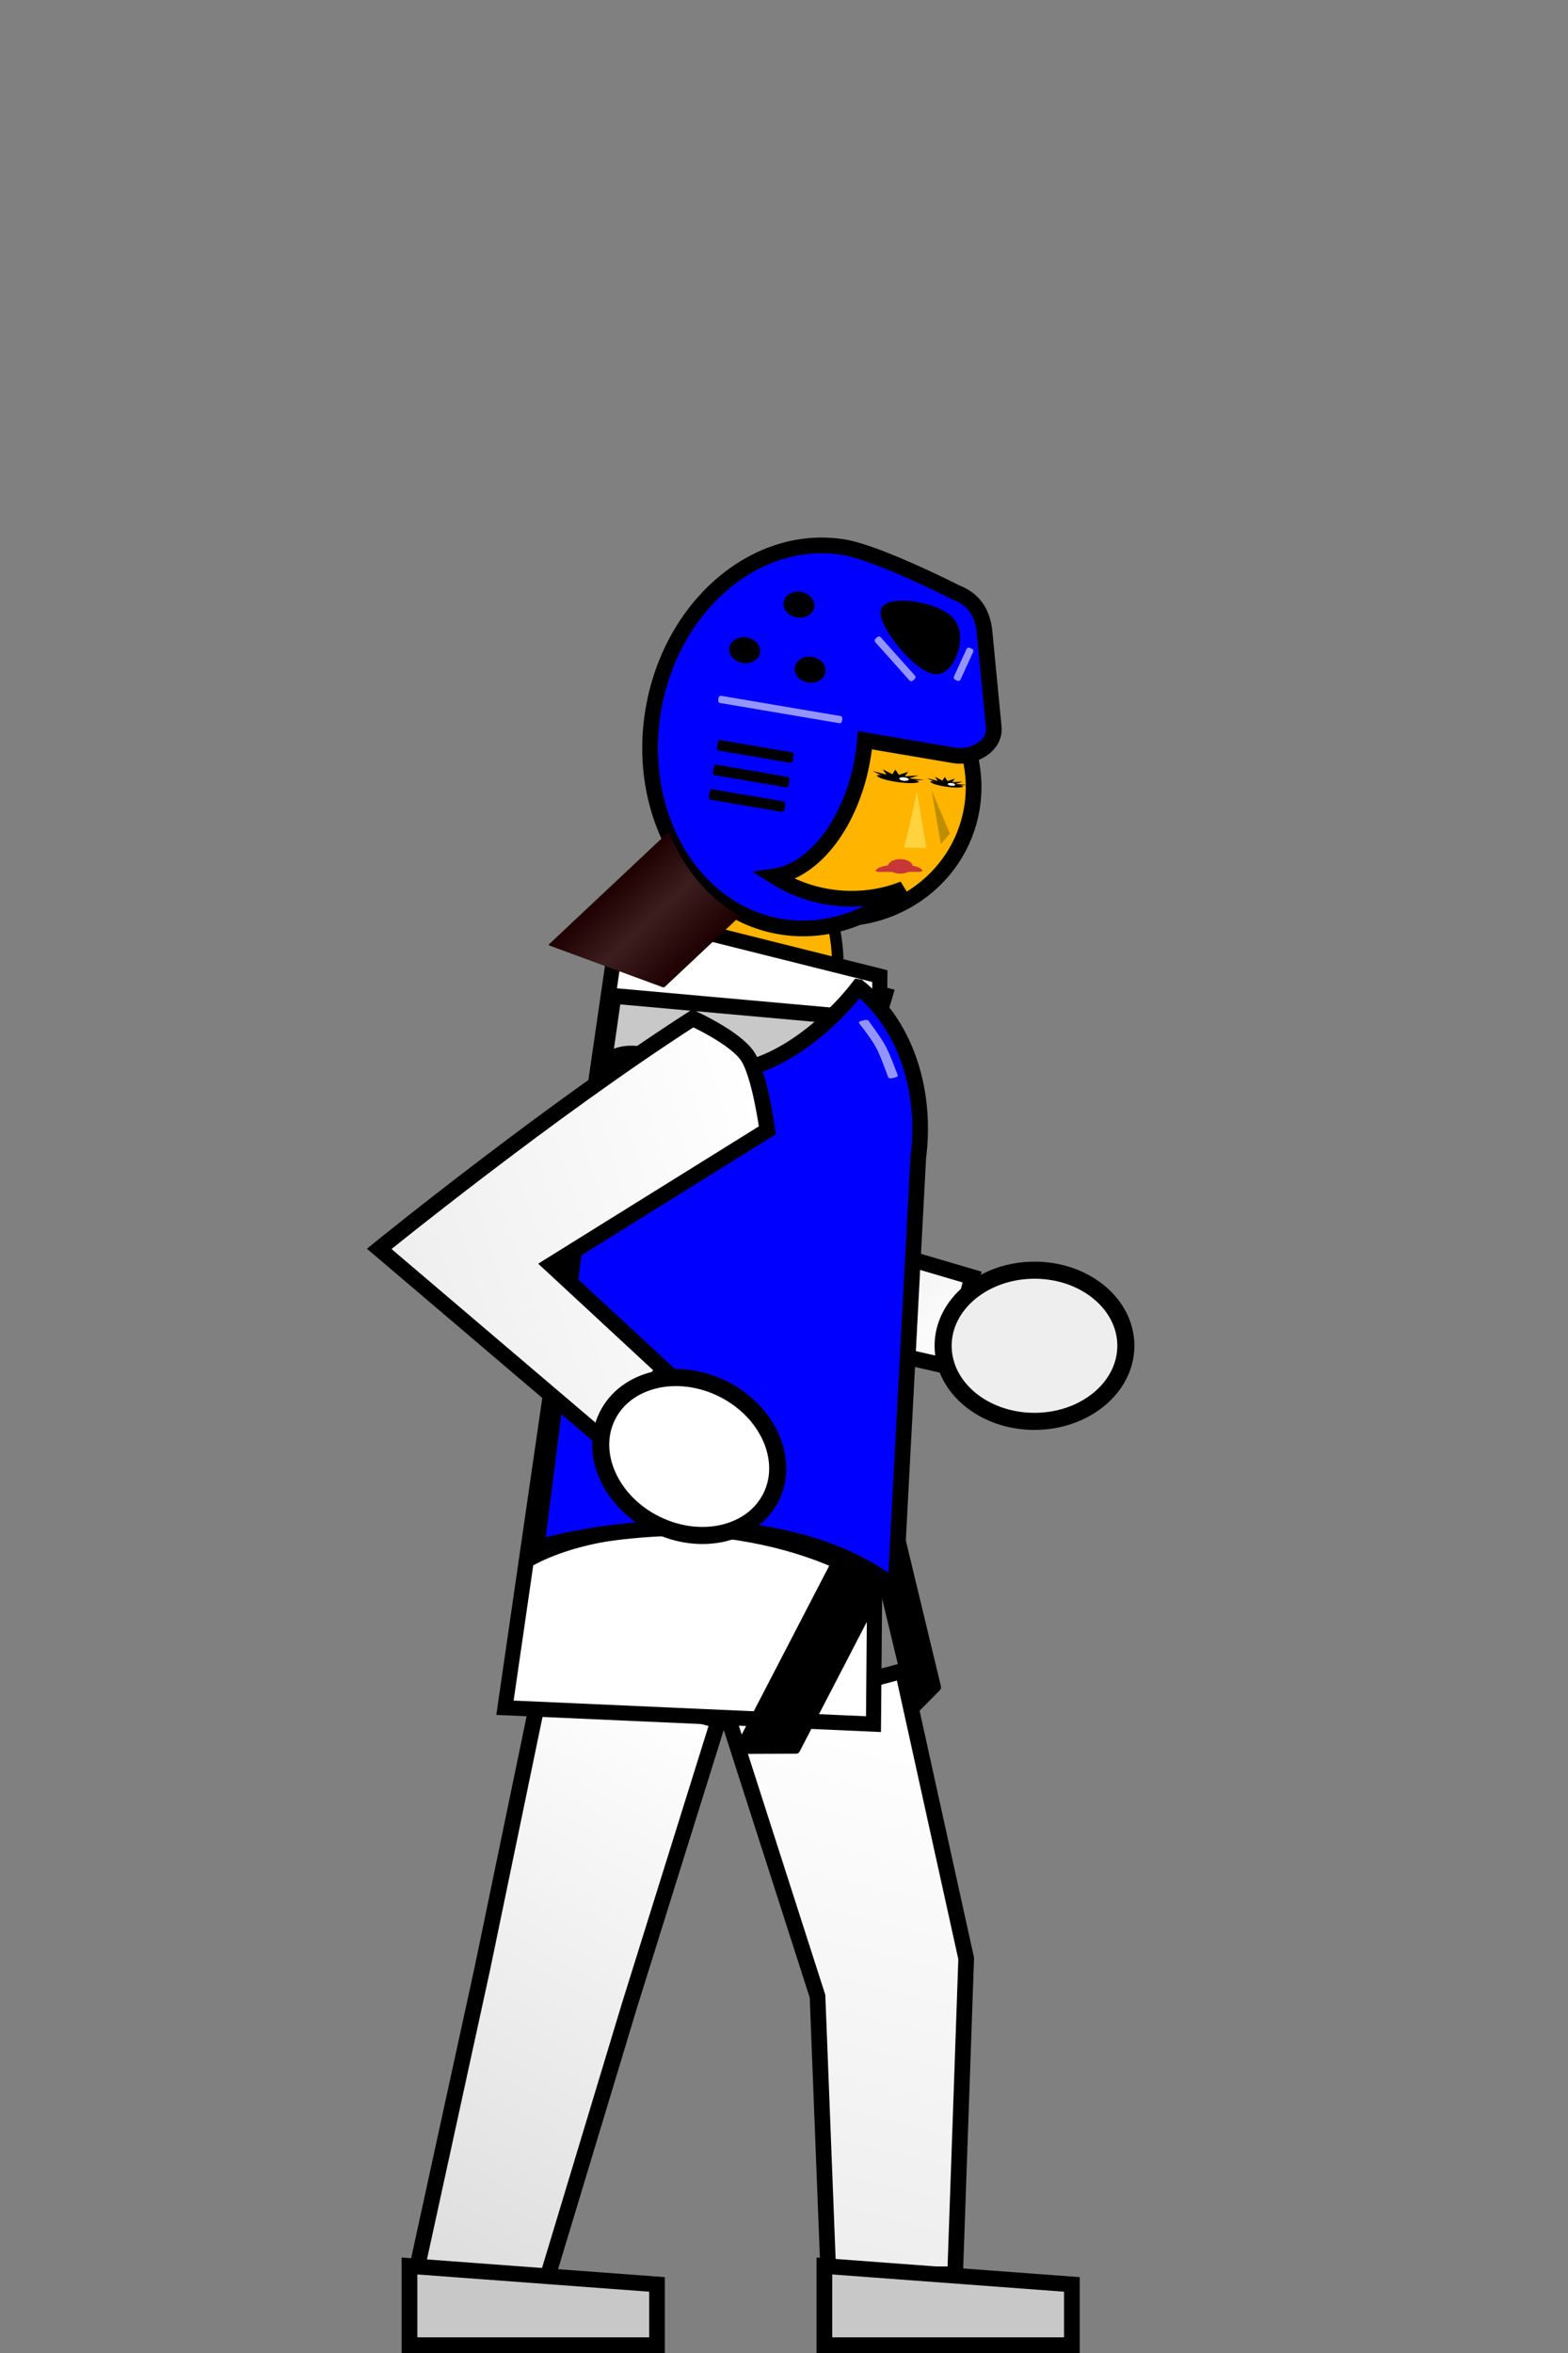 <?xml version="1.0" encoding="UTF-8" standalone="no"?>
<!-- Created with Inkscape (http://www.inkscape.org/) -->

<svg
   width="100mm"
   height="150mm"
   viewBox="0 0 100 150"
   version="1.1"
   id="svg5"
   inkscape:version="1.1.2 (0a00cf5339, 2022-02-04)"
   sodipodi:docname="blue-player-got-trunk-hit.svg"
   xmlns:inkscape="http://www.inkscape.org/namespaces/inkscape"
   xmlns:sodipodi="http://sodipodi.sourceforge.net/DTD/sodipodi-0.dtd"
   xmlns:xlink="http://www.w3.org/1999/xlink"
   xmlns="http://www.w3.org/2000/svg"
   xmlns:svg="http://www.w3.org/2000/svg">
  <rect x="0" y="0" width="100" height="150" fill="#808080" stroke="none"/>
  <sodipodi:namedview
     id="namedview7"
     pagecolor="#ffffff"
     bordercolor="#666666"
     borderopacity="1.0"
     inkscape:pageshadow="2"
     inkscape:pageopacity="0.0"
     inkscape:pagecheckerboard="0"
     inkscape:document-units="mm"
     showgrid="false"
     showguides="true"
     inkscape:zoom="0.64"
     inkscape:cx="-275.78125"
     inkscape:cy="375.78125"
     inkscape:window-width="1920"
     inkscape:window-height="1016"
     inkscape:window-x="0"
     inkscape:window-y="0"
     inkscape:window-maximized="1"
     inkscape:current-layer="layer1"
     fit-margin-top="0"
     fit-margin-left="0"
     fit-margin-right="0"
     fit-margin-bottom="0" />
  <defs
     id="defs2">
    <linearGradient
       inkscape:collect="always"
       id="linearGradient3694">
      <stop
         style="stop-color:#ffffff;stop-opacity:1"
         offset="0"
         id="stop3690" />
      <stop
         style="stop-color:#eeeeee;stop-opacity:1"
         offset="1"
         id="stop3692" />
    </linearGradient>
    <linearGradient
       inkscape:collect="always"
       id="linearGradient3360">
      <stop
         style="stop-color:#dddddd;stop-opacity:1"
         offset="0"
         id="stop3356" />
      <stop
         style="stop-color:#ffffff;stop-opacity:1"
         offset="1"
         id="stop3358" />
    </linearGradient>
    <linearGradient
       inkscape:collect="always"
       id="linearGradient2868">
      <stop
         style="stop-color:#eeeeee;stop-opacity:1"
         offset="0"
         id="stop2864" />
      <stop
         style="stop-color:#ffffff;stop-opacity:1"
         offset="1"
         id="stop2866" />
    </linearGradient>
    <linearGradient
       inkscape:collect="always"
       id="linearGradient2462">
      <stop
         style="stop-color:#dddddd;stop-opacity:1"
         offset="0"
         id="stop2458" />
      <stop
         style="stop-color:#ffffff;stop-opacity:1"
         offset="1"
         id="stop2460" />
    </linearGradient>
    <linearGradient
       inkscape:collect="always"
       xlink:href="#linearGradient23487"
       id="linearGradient23489"
       x1="-18.634"
       y1="55.656"
       x2="-3.588"
       y2="55.656"
       gradientUnits="userSpaceOnUse"
       gradientTransform="matrix(0.491,0.18,-0.379,0.356,146.341,82.22)" />
    <linearGradient
       inkscape:collect="always"
       id="linearGradient23487">
      <stop
         style="stop-color:#1e0000;stop-opacity:1"
         offset="0"
         id="stop23521" />
      <stop
         style="stop-color:#3c1e1e;stop-opacity:1"
         offset="0.466"
         id="stop23590" />
      <stop
         style="stop-color:#1e0000;stop-opacity:1"
         offset="1"
         id="stop23523" />
    </linearGradient>
    <linearGradient
       inkscape:collect="always"
       xlink:href="#linearGradient2462"
       id="linearGradient2464"
       x1="110.501"
       y1="87.702"
       x2="128.542"
       y2="83.135"
       gradientUnits="userSpaceOnUse" />
    <linearGradient
       inkscape:collect="always"
       xlink:href="#linearGradient2868"
       id="linearGradient2758"
       x1="125.684"
       y1="330.984"
       x2="196.781"
       y2="264.025"
       gradientUnits="userSpaceOnUse" />
    <linearGradient
       inkscape:collect="always"
       xlink:href="#linearGradient3360"
       id="linearGradient3098"
       x1="100.933"
       y1="545.966"
       x2="175.131"
       y2="413.889"
       gradientUnits="userSpaceOnUse" />
    <linearGradient
       inkscape:collect="always"
       xlink:href="#linearGradient3694"
       id="linearGradient3368"
       x1="116.737"
       y1="117.501"
       x2="108.327"
       y2="150.753"
       gradientUnits="userSpaceOnUse" />
  </defs>
  <g
     inkscape:label="Calque 1"
     inkscape:groupmode="layer"
     id="layer1"
     transform="translate(-79.185,-42.206)">
    <g
       id="g4531"
       transform="translate(2.057)">
      <g
         id="g8972"
         transform="translate(26.205,34.118)">
        <g
           id="g5030"
           transform="rotate(9.618,90.272,72.227)">
          <path
             id="path846-8"
             style="fill:#ffb400;fill-opacity:1;stroke:#000000;stroke-width:0.736;stroke-linecap:round;stroke-miterlimit:3.5;stroke-dasharray:none;stroke-opacity:1;stop-color:#000000"
             d="m 102.05,63.263 a 4.643,8.583 4.771 0 1 1.596,3.646 4.643,8.583 4.771 0 1 -0.739,3.581 l -8.378,-0.699 a 4.643,8.583 4.771 0 1 -0.135,-3.654 4.643,8.583 4.771 0 1 2.179,-3.331 z" />
          <ellipse
             style="fill:#ffb400;fill-opacity:1;stroke:#000000;stroke-width:1;stroke-linecap:round;stroke-miterlimit:3.5;stroke-dasharray:none;stroke-opacity:1;stop-color:#000000"
             id="path846"
             cx="101.775"
             cy="56.038"
             rx="8.705"
             ry="8.451" />
          <path
             id="path846-5-7"
             style="fill:#000000;fill-opacity:1;stroke:#000000;stroke-width:1.127;stroke-linecap:round;stroke-miterlimit:3.5;stroke-dasharray:none;stroke-opacity:1;stop-color:#000000"
             d="m 101.775,47.587 a 8.705,8.451 0 0 0 -8.705,8.451 8.705,8.451 0 0 0 3.502,6.768 8.642,10.807 0 0 0 5.908,-10.245 8.642,10.807 0 0 0 -0.012,-0.552 8.642,10.807 40.838 0 0 2.193,-2.026 8.642,10.807 40.838 0 0 1.097,-1.46 8.705,8.451 0 0 0 -3.982,-0.936 z" />
        </g>
        <g
           id="g6701"
           transform="translate(-7.937)">
          <path
             id="rect4637-4-4"
             style="fill:url(#linearGradient3368);fill-opacity:1;stroke:#000000;stroke-width:1;stroke-linecap:round;stroke-miterlimit:3.5;stroke-dasharray:none;stop-color:#000000"
             d="m 116.435,114.602 -11.143,2.986 5.706,17.761 0.692,17.722 h 8.085 l 0.704,-20.134 z"
             sodipodi:nodetypes="ccccccc" />
          <path
             id="rect5732-6"
             style="fill:#c8c8c8;fill-opacity:1;stroke:#000000;stroke-width:1;stroke-linecap:round;stroke-miterlimit:3.5;stroke-dasharray:none;stop-color:#000000"
             d="m 111.435,152.542 15.785,1.174 v 3.872 H 111.435 Z"
             sodipodi:nodetypes="ccccc" />
        </g>
        <g
           id="g6701-2"
           transform="translate(-34.396)">
          <path
             id="rect4637-4-4-1"
             style="fill:url(#linearGradient3098);fill-opacity:1;stroke:#000000;stroke-width:3.78;stroke-linecap:round;stroke-miterlimit:3.5;stroke-dasharray:none;stop-color:#000000"
             d="m 133.018,402.604 -14.712,70.951 -16.089,73.754 29.516,7.908 22.013,-72.883 21.386,-68.445 z"
             transform="matrix(0.265,0,0,0.265,84.73,8.088)"
             sodipodi:nodetypes="ccccccc" />
          <path
             id="rect5732-6-7"
             style="fill:#c8c8c8;fill-opacity:1;stroke:#000000;stroke-width:1;stroke-linecap:round;stroke-miterlimit:3.5;stroke-dasharray:none;stop-color:#000000"
             d="m 111.435,152.542 15.785,1.174 v 3.872 H 111.435 Z"
             sodipodi:nodetypes="ccccc" />
        </g>
        <g
           id="g6487"
           transform="rotate(59.908,109.511,74.326)">
          <path
             id="rect4637-4-4-3"
             style="fill:#ffffff;fill-opacity:1;stroke:#000000;stroke-width:1;stroke-linecap:round;stroke-miterlimit:3.5;stroke-dasharray:none;stop-color:#000000"
             d="M 121.146,90.91 116.079,95.977 99.961,80.845 106.013,74.793 Z"
             sodipodi:nodetypes="ccccc" />
          <path
             id="rect4637-4-4-3-7"
             style="fill:url(#linearGradient2464);fill-opacity:1;stroke:#000000;stroke-width:1;stroke-linecap:round;stroke-miterlimit:3.5;stroke-dasharray:none;stop-color:#000000"
             d="m 124.348,78.985 4.194,4.149 -12.312,13.262 -5.01,-4.956 z"
             sodipodi:nodetypes="ccccc" />
          <ellipse
             style="opacity:1;fill:#eeeeee;fill-opacity:1;stroke:#000000;stroke-width:1.089;stroke-linecap:round;stroke-miterlimit:3.5;stroke-dasharray:none;stroke-opacity:1;stop-color:#000000"
             id="path6258"
             cx="151.571"
             cy="-2.255"
             transform="matrix(0.866,0.5,0.5,-0.866,0,0)"
             rx="4.819"
             ry="5.827" />
        </g>
        <path
           id="rect4637"
           style="opacity:1;fill:#ffffff;fill-opacity:1;stroke:#000000;stroke-width:0.962;stroke-linecap:round;stroke-miterlimit:3.5;stop-color:#000000"
           d="m 90.496,66.173 16.54,4.141 -0.406,47.686 -23.502,-1.046 z"
           sodipodi:nodetypes="ccccc" />
        <g
           id="g13167"
           transform="rotate(5.127,58.228,1074.433)">
          <g
             id="g12041">
            <path
               id="rect4637-5"
               style="fill:#c8c8c8;fill-opacity:1;stroke:#000000;stroke-width:3.78;stroke-linecap:round;stroke-miterlimit:3.5;stroke-dasharray:none;stop-color:#000000"
               d="m 411.68,115.238 -10.984,135.336 c 10.059,-5.886 24.756,-9.402 40.428,-9.674 16.888,0.028 32.823,3.833 43.256,10.33 l -7.135,-135.992 z"
               transform="matrix(-0.265,0,0,0.265,126.775,42.206)" />
          </g>
          <rect
             style="fill:#000000;fill-opacity:1;stroke:none;stroke-width:0.36;stroke-linecap:round;stroke-miterlimit:3.5;stroke-dasharray:none;stroke-opacity:1;stop-color:#000000"
             id="rect11194"
             width="4.263"
             height="14.942"
             x="-68.365"
             y="121.522"
             ry="0.12"
             transform="matrix(-0.996,0.094,-0.379,0.925,0,0)" />
          <rect
             style="fill:#000000;fill-opacity:1;stroke:none;stroke-width:0.304;stroke-linecap:round;stroke-miterlimit:3.5;stroke-dasharray:none;stroke-opacity:1;stop-color:#000000"
             id="rect11194-5"
             width="2.753"
             height="16.469"
             x="-18.048"
             y="-108.831"
             ry="0.132"
             transform="matrix(0.637,-0.771,-0.32,-0.947,0,0)" />
          <path
             id="path848-9-3"
             style="fill:#0000ff;fill-opacity:1;stroke:#000000;stroke-width:1;stroke-linecap:round;stroke-miterlimit:3.5;stroke-dasharray:none;stroke-opacity:1;stop-color:#000000"
             d="m 15.819,70.788 c 3.439,2.307 4.921,6.514 4.763,10.498 0.334,9.139 0.669,18.278 1.003,27.416 -6.79,-4.365 -17.076,-2.698 -23.03,-0.485 0.371,-9.754 0.688,-19.551 1.09,-29.278 0.296,-4.402 4.39,-2.004 7.605,-2.004 3.214,0 6.619,-3.118 8.568,-6.147 z"
             sodipodi:nodetypes="ccccccc" />
          <path
             id="rect6155-8"
             style="fill:#ffffff;fill-opacity:0.582;stroke-width:0.484;stroke-linecap:round;stroke-miterlimit:3.5;stop-color:#000000"
             d="m 16.651,72.88 c 0,0 0.837,0.924 1.2,1.468 0.364,0.545 0.954,1.801 0.954,1.801 0.029,0.056 -0.018,0.126 -0.12,0.16 l -0.223,0.075 c -0.102,0.035 -0.214,0.019 -0.25,-0.036 0,0 -0.581,-1.294 -0.947,-1.838 -0.366,-0.544 -1.207,-1.43 -1.207,-1.43 -0.043,-0.052 0.018,-0.126 0.12,-0.16 l 0.223,-0.075 c 0.102,-0.035 0.214,-0.019 0.25,0.036 z"
             sodipodi:nodetypes="szsssszssss" />
        </g>
        <g
           id="g6482"
           transform="rotate(26.305,100.67,56.51)">
          <path
             id="rect4637-4-4-3-5"
             style="fill:url(#linearGradient2758);fill-opacity:1;stroke:#000000;stroke-width:3.78;stroke-linecap:round;stroke-miterlimit:3.5;stroke-dasharray:none;stop-color:#000000"
             d="m 168.766,247.852 c -20.924,34.8 -43.082,83.133 -43.082,83.133 l 68.676,17.238 5.656,-21.57 -35.543,-10.533 32.309,-52.094 c 0,0 -7.499,-11.175 -12.168,-13.87 -4.669,-2.696 -15.847,-2.304 -15.847,-2.304 z"
             transform="matrix(0.265,0,0,0.265,58.271,8.088)"
             sodipodi:nodetypes="cccccczc" />
          <ellipse
             style="fill:#ffffff;fill-opacity:1;stroke:#000000;stroke-width:1.089;stroke-linecap:round;stroke-miterlimit:3.5;stroke-dasharray:none;stroke-opacity:1;stop-color:#000000"
             id="path6258-6"
             cx="98.905"
             cy="115.166"
             transform="matrix(0,1,1,0,0,0)"
             rx="4.819"
             ry="5.827" />
        </g>
        <g
           id="g5030-9"
           transform="rotate(9.618,91.254,71.388)">
          <path
             id="path846-5-7-0"
             style="fill:#000000;fill-opacity:1;stroke:#000000;stroke-width:1.127;stroke-linecap:round;stroke-miterlimit:3.5;stroke-dasharray:none;stroke-opacity:1;stop-color:#000000"
             d="m 101.775,47.587 a 8.705,8.451 0 0 0 -8.705,8.451 8.705,8.451 0 0 0 3.502,6.768 8.642,10.807 0 0 0 5.908,-10.245 8.642,10.807 0 0 0 -0.012,-0.552 8.642,10.807 40.838 0 0 2.193,-2.026 8.642,10.807 40.838 0 0 1.097,-1.46 8.705,8.451 0 0 0 -3.982,-0.936 z" />
          <path
             id="path846-6-8"
             style="fill:#0000ff;fill-opacity:1;stroke:#000000;stroke-width:1;stroke-linecap:round;stroke-miterlimit:3.5;stroke-dasharray:none;stroke-opacity:1;stop-color:#000000"
             d="m 99.848,41.119 c -5.683,-2.15e-4 -10.291,5.488 -10.291,12.259 -7.1e-5,6.771 4.607,12.259 10.291,12.259 2.764,-0.001 5.412,-1.327 7.347,-3.68 -1.388,0.847 -3.021,1.3 -4.692,1.302 -1.273,-1.3e-5 -2.479,-0.258 -3.561,-0.716 a 5.333,8.532 0 0 0 4.289,-8.365 5.333,8.532 0 0 0 -0.049,-1.153 h 5.772 c 1.214,0 2.508,-1.019 2.191,-2.191 l -1.587,-5.865 c -0.317,-1.171 -1.001,-1.951 -2.191,-2.191 0,0 -5.211,-1.634 -7.518,-1.659 z" />
          <ellipse
             style="fill:#000000;fill-opacity:1;stroke:none;stroke-width:0.58;stroke-linecap:round;stroke-miterlimit:3.5;stroke-dasharray:none;stop-color:#000000"
             id="path3135-1"
             cx="98.987"
             cy="49.177"
             rx="0.991"
             ry="0.827" />
          <ellipse
             style="fill:#000000;fill-opacity:1;stroke:none;stroke-width:0.58;stroke-linecap:round;stroke-miterlimit:3.5;stroke-dasharray:none;stop-color:#000000"
             id="path3135-1-2"
             cx="94.666"
             cy="48.648"
             rx="0.991"
             ry="0.827" />
          <ellipse
             style="fill:#000000;fill-opacity:1;stroke:none;stroke-width:0.58;stroke-linecap:round;stroke-miterlimit:3.5;stroke-dasharray:none;stop-color:#000000"
             id="path3135-1-2-9"
             cx="97.591"
             cy="45.208"
             rx="0.991"
             ry="0.827" />
          <rect
             style="fill:#000000;fill-opacity:1;stroke:none;stroke-width:1;stroke-linecap:round;stroke-miterlimit:3.5;stroke-dasharray:none;stop-color:#000000"
             id="rect3877"
             width="4.893"
             height="0.677"
             x="93.967"
             y="54.56"
             ry="0.144" />
          <rect
             style="fill:#000000;fill-opacity:1;stroke:none;stroke-width:1;stroke-linecap:round;stroke-miterlimit:3.5;stroke-dasharray:none;stop-color:#000000"
             id="rect3877-0"
             width="4.893"
             height="0.677"
             x="93.967"
             y="56.148"
             ry="0.144" />
          <rect
             style="fill:#000000;fill-opacity:1;stroke:none;stroke-width:1;stroke-linecap:round;stroke-miterlimit:3.5;stroke-dasharray:none;stop-color:#000000"
             id="rect3877-0-8"
             width="4.893"
             height="0.677"
             x="93.967"
             y="57.735"
             ry="0.144" />
          <path
             sodipodi:type="star"
             style="fill:#000000;fill-opacity:1;stroke:#000000;stroke-width:1.89;stroke-linecap:round;stroke-miterlimit:3.5;stroke-dasharray:none;stroke-opacity:1;stop-color:#000000"
             id="path4195"
             inkscape:flatsided="false"
             sodipodi:sides="3"
             sodipodi:cx="228.48053"
             sodipodi:cy="142.92908"
             sodipodi:r1="14.769868"
             sodipodi:r2="11.815894"
             sodipodi:arg1="1.1028519"
             sodipodi:arg2="2.1500495"
             inkscape:rounded="0.3"
             inkscape:randomized="0"
             transform="matrix(-0.122,0.073,0.141,0.134,113.431,9.898)"
             inkscape:transform-center-x="0.38406926"
             inkscape:transform-center-y="0.21010084"
             d="m 235.143,156.111 c -3.624,1.832 -9.731,-1.071 -13.13,-3.294 -3.399,-2.223 -8.505,-6.655 -8.279,-10.71 0.226,-4.055 5.793,-7.892 9.417,-9.724 3.624,-1.832 10.016,-4.038 13.415,-1.815 3.399,2.223 3.938,8.963 3.713,13.018 -0.226,4.055 -1.511,10.693 -5.136,12.525 z" />
          <rect
             style="fill:#ffffff;fill-opacity:0.582;stroke:none;stroke-width:0.587;stroke-linecap:round;stroke-miterlimit:3.5;stroke-dasharray:none;stroke-opacity:1;stop-color:#000000"
             id="rect6155"
             width="8.007"
             height="0.463"
             x="93.529"
             y="51.765"
             ry="0.144" />
          <rect
             style="fill:#ffffff;fill-opacity:0.582;stroke:none;stroke-width:0.393;stroke-linecap:round;stroke-miterlimit:3.5;stroke-dasharray:none;stroke-opacity:1;stop-color:#000000"
             id="rect6155-6"
             width="3.58"
             height="0.463"
             x="109.357"
             y="-28.006"
             ry="0.144"
             transform="rotate(38.574)" />
          <rect
             style="fill:#ffffff;fill-opacity:0.582;stroke:none;stroke-width:0.31;stroke-linecap:round;stroke-miterlimit:3.5;stroke-dasharray:none;stroke-opacity:1;stop-color:#000000"
             id="rect6155-6-3"
             width="2.235"
             height="0.463"
             x="-18.609"
             y="116.862"
             ry="0.144"
             transform="rotate(-75)" />
        </g>
      </g>
      <g
         id="g18120"
         transform="rotate(9.618,-100.2,245.76)">
        <g
           id="g18120-8"
           transform="rotate(-1.928,97.328,56.016)">
          <path
             id="path1833-8"
             style="fill:#c83737;fill-opacity:1;stroke:none;stroke-width:0.285;stroke-linecap:round;stroke-miterlimit:3.5;stop-color:#000000"
             inkscape:transform-center-x="-0.69610041"
             inkscape:transform-center-y="0.37294874"
             d="m 107.598,60.787 a 0.426,1.491 82.247 0 0 0.158,-0.07 0.426,1.491 82.247 0 0 -1.535,-0.221 0.426,1.491 82.247 0 0 -1.42,0.624 0.426,1.491 82.247 0 0 0.171,0.025 z" />
          <path
             id="path20062"
             style="opacity:1;fill:#ffdd55;fill-opacity:0.733;stroke-width:0.78;stroke-linecap:round;stroke-miterlimit:3.5;stop-color:#000000"
             inkscape:transform-center-x="-0.11191252"
             inkscape:transform-center-y="-0.37138779"
             d="m 107.812,59.22 -1.423,0.173 0.141,-1.287 0.203,-2.34 0.539,1.727 z"
             sodipodi:nodetypes="cccccc" />
          <path
             id="path20062-7"
             style="opacity:1;fill:#806600;fill-opacity:0.502;stroke-width:0.558;stroke-linecap:round;stroke-miterlimit:3.5;stop-color:#000000"
             inkscape:transform-center-x="0.051699384"
             inkscape:transform-center-y="-0.24978063"
             d="m 108.69,58.85 0.481,-0.738 -1.516,-2.547 0.518,1.642 z"
             sodipodi:nodetypes="ccccc" />
          <g
             id="g23030"
             transform="matrix(0.991,0.017,-0.128,0.362,8.012,33.243)">
            <path
               id="path1833"
               style="fill:#000000;fill-opacity:1;stroke:none;stroke-width:1.264;stroke-linecap:round;stroke-miterlimit:3.5;stop-color:#000000"
               inkscape:transform-center-x="0.58027427"
               inkscape:transform-center-y="0.66502045"
               d="m 191.004,178.789 -0.152,3.344 -2.766,-2.248 1.479,3.076 -3.58,-0.949 2.139,1.662 h 0.654 a 5.142,2.431 0 0 0 -1.293,0.611 5.142,2.431 0 0 0 5.143,2.432 5.142,2.431 0 0 0 5.143,-2.432 5.142,2.431 0 0 0 -1.293,-0.611 h 0.611 l 1.699,-1.066 -3.379,0.561 a 5.142,2.431 0 0 0 -0.199,-0.094 l 1.734,-2.775 -3.01,1.979 0.234,-3.344 -1.758,2.955 z"
               transform="matrix(0.265,0,0,0.265,54.393,6.501)" />
            <ellipse
               style="fill:#ffffff;fill-opacity:1;stroke:none;stroke-width:0.913;stroke-linecap:round;stroke-miterlimit:3.5;stroke-dasharray:none;stroke-opacity:1;stop-color:#000000"
               id="path18144"
               cx="105.82"
               cy="55.288"
               rx="0.305"
               ry="0.311" />
          </g>
          <g
             id="g23030-8"
             transform="matrix(0.774,0.013,-0.1,0.283,32.475,37.966)">
            <path
               id="path1833-83"
               style="fill:#000000;fill-opacity:1;stroke:none;stroke-width:1.264;stroke-linecap:round;stroke-miterlimit:3.5;stop-color:#000000"
               inkscape:transform-center-x="0.58027427"
               inkscape:transform-center-y="0.66502045"
               d="m 191.004,178.789 -0.152,3.344 -2.766,-2.248 1.479,3.076 -3.58,-0.949 2.139,1.662 h 0.654 a 5.142,2.431 0 0 0 -1.293,0.611 5.142,2.431 0 0 0 5.143,2.432 5.142,2.431 0 0 0 5.143,-2.432 5.142,2.431 0 0 0 -1.293,-0.611 h 0.611 l 1.699,-1.066 -3.379,0.561 a 5.142,2.431 0 0 0 -0.199,-0.094 l 1.734,-2.775 -3.01,1.979 0.234,-3.344 -1.758,2.955 z"
               transform="matrix(0.265,0,0,0.265,54.393,6.501)" />
            <ellipse
               style="fill:#ffffff;fill-opacity:1;stroke:none;stroke-width:0.913;stroke-linecap:round;stroke-miterlimit:3.5;stroke-dasharray:none;stroke-opacity:1;stop-color:#000000"
               id="path18144-1"
               cx="105.82"
               cy="55.288"
               rx="0.305"
               ry="0.311" />
          </g>
          <ellipse
             style="opacity:1;fill:#c83737;fill-opacity:1;stroke:none;stroke-width:1.419;stroke-linecap:round;stroke-miterlimit:3.5;stroke-dasharray:none;stroke-opacity:1;stop-color:#000000"
             id="path23093"
             cx="-97.164"
             cy="-74.395"
             rx="0.79"
             ry="0.463"
             transform="rotate(172.247)" />
        </g>
      </g>
      <path
         id="rect23459"
         style="fill:url(#linearGradient23489);fill-opacity:1;stroke:none;stroke-width:0.493;stroke-linecap:round;stroke-miterlimit:3.5;stroke-dasharray:none;stroke-opacity:1;stop-color:#000000"
         d="m 119.773,95.232 -7.63,7.171 c -0.03,0.028 -0.023,0.063 0.016,0.078 l 7.243,2.662 c 0.039,0.015 0.095,0.003 0.125,-0.025 l 4.801,-4.512 c -2.029,-1.129 -3.617,-3.038 -4.554,-5.374 z" />
    </g>
  </g>
</svg>
